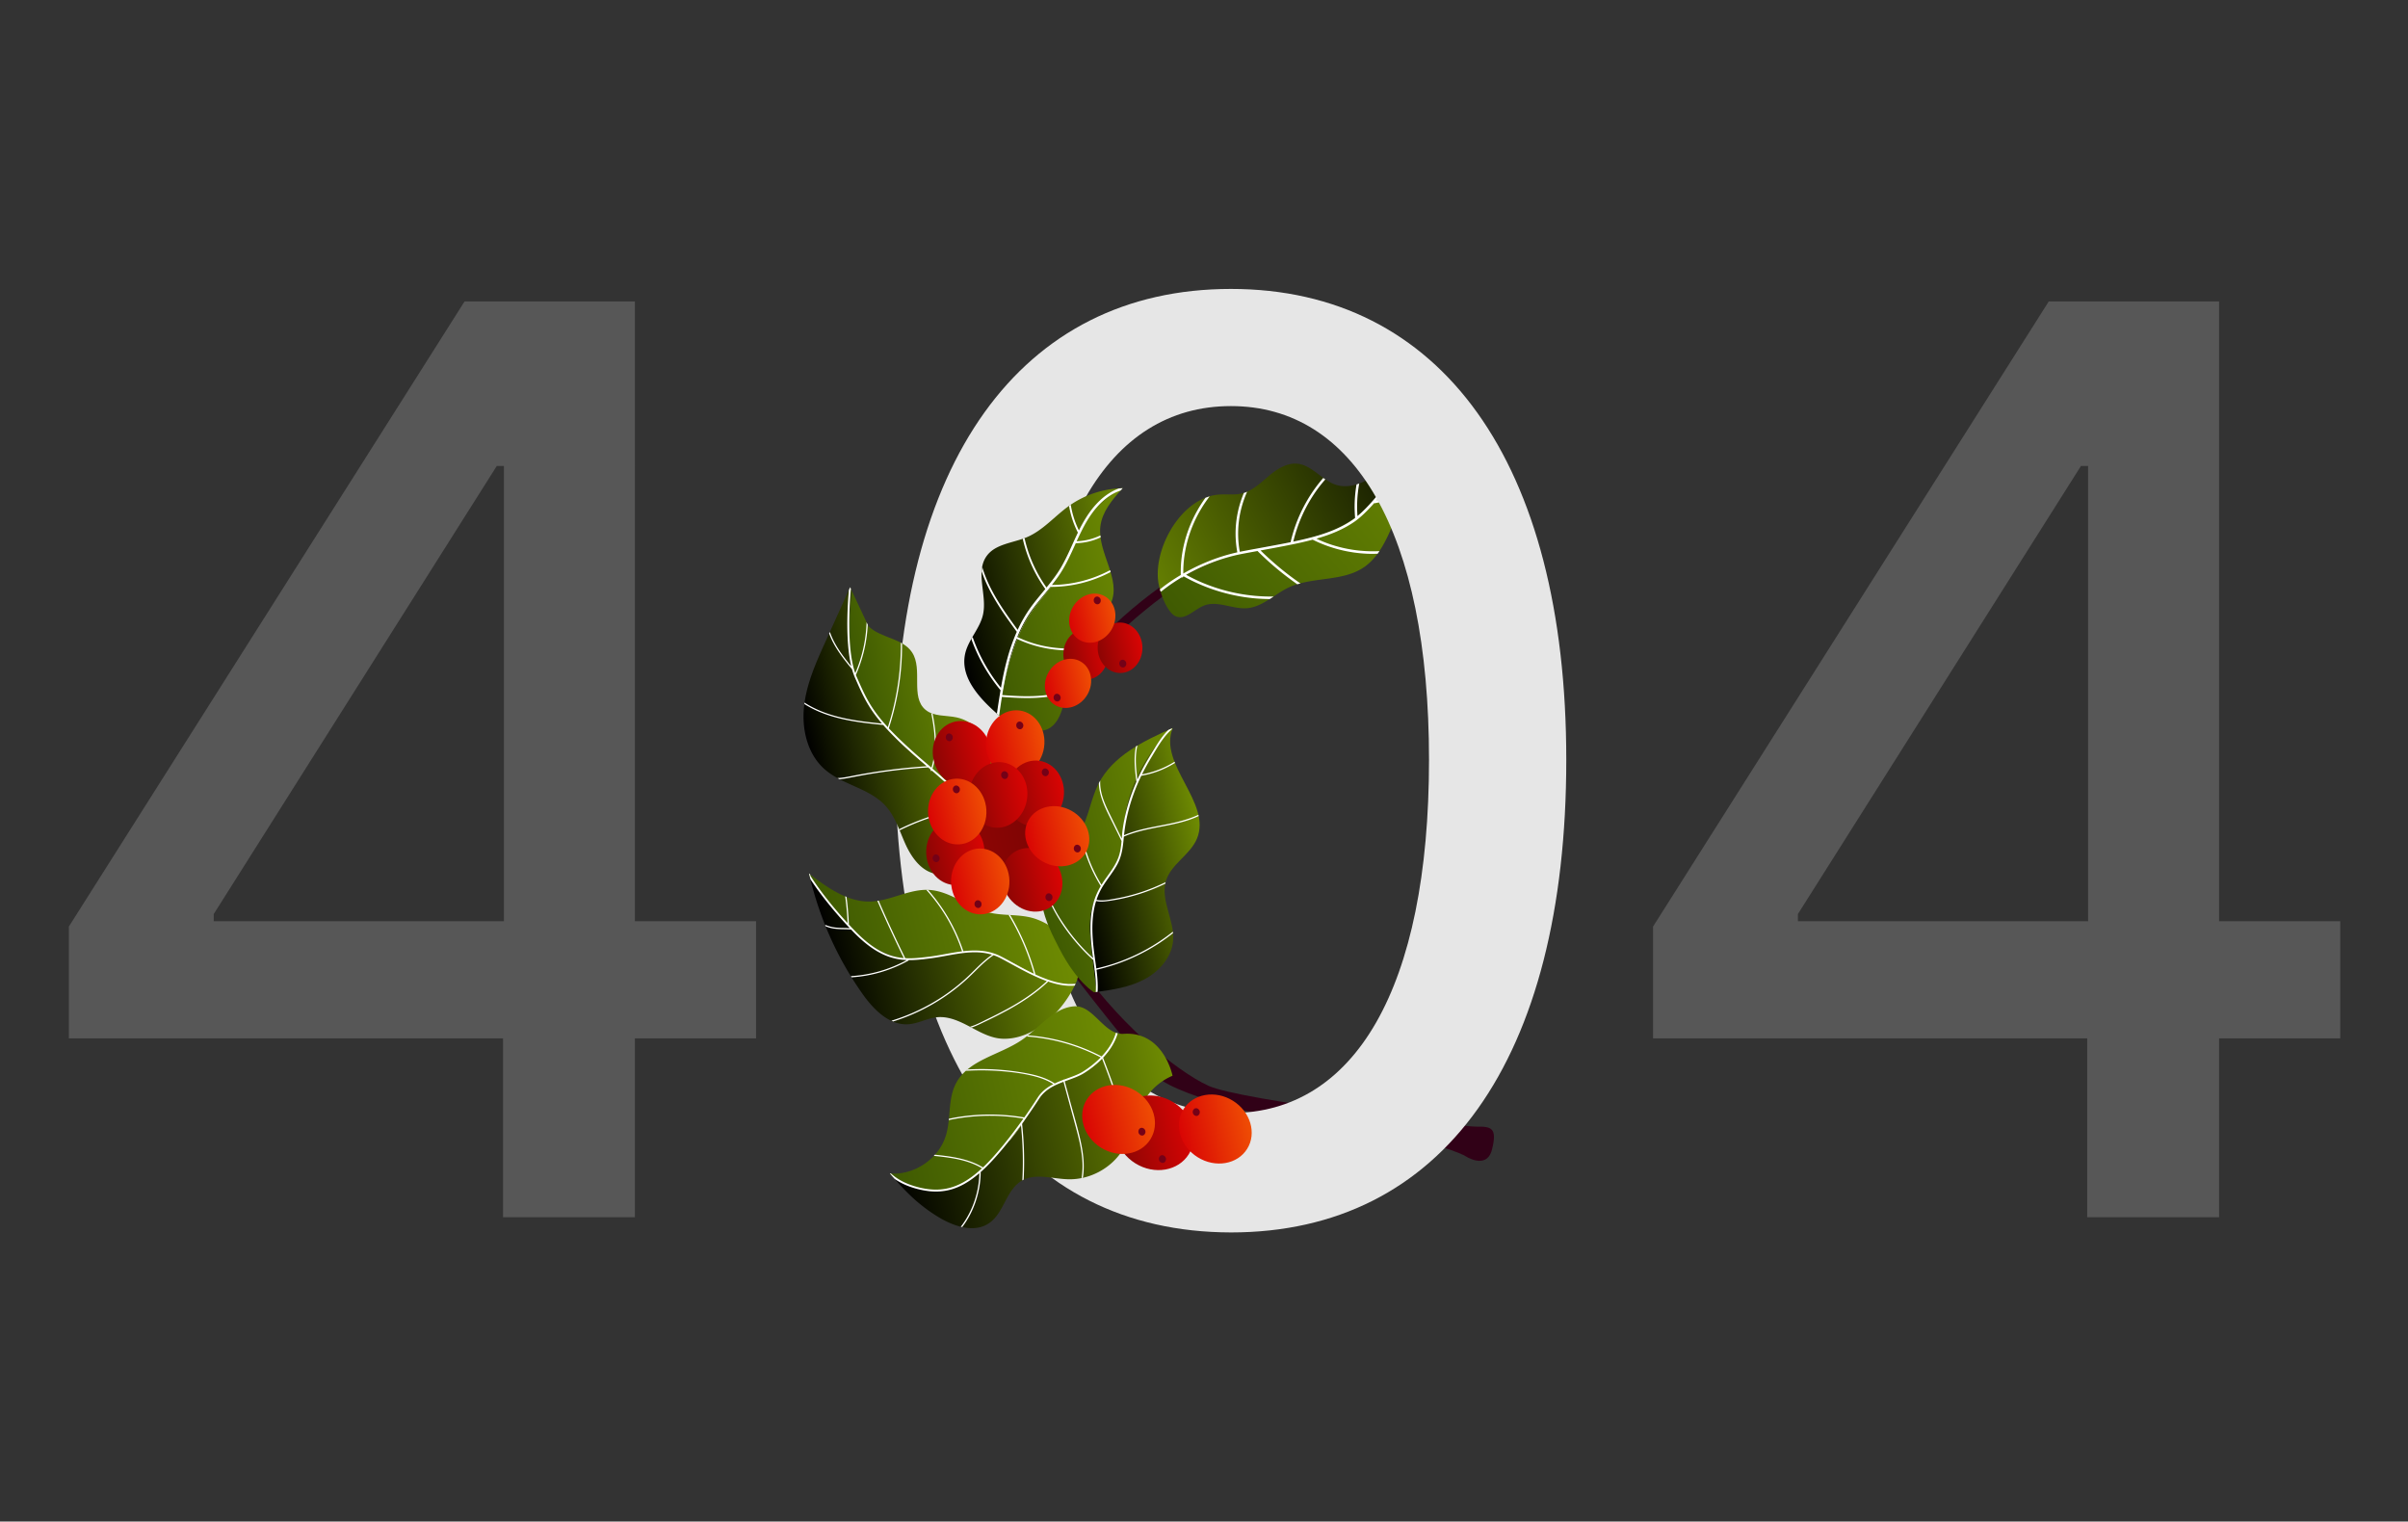 <svg width="459" height="290" fill="none" xmlns="http://www.w3.org/2000/svg"><rect width="100%" height="100%" fill="#333333" stroke="none"/><path opacity=".3" d="M315.094 197.909h82.755V232h25.142v-34.091h23.097V175.58h-23.097V57.454H390.52l-75.426 119.148v21.307zm82.926-22.329h-55.313v-1.364l53.949-85.398h1.364v86.762zM13.125 197.909h82.756V232h25.142v-34.091h23.096V175.58h-23.096V57.454H88.551L13.125 176.602v21.307zm82.926-22.329H40.74v-1.364l53.949-85.398h1.363v86.762z" fill="#ABABAB"/><path d="M190.198 132.422s-3.328 13.713-3.162 19.472c.168 5.764 2.549 14.076 11.128 25.439 8.58 11.363 18.561 24.074 22.441 27.912 3.881 3.837 26.102 9.433 39.351 10.656 13.249 1.224 19.181 4.334 19.181 4.334s4.235 2.931 5.265-1.16c1.031-4.091-.138-4.388-2.887-4.336-2.749.052-45.006-4.992-51.142-7.783-6.137-2.791-17.907-12.343-26.249-25.141-8.342-12.798-11.909-13.944-15.072-27.05 0 0 11.762-20.539 19.737-29.475 7.975-8.937 18.571-15.965 22.814-18.008l-1.189-1.209s-10.44 5.248-19.913 14.882-22.013 32.096-22.013 32.096 1.685-14.915 3.077-19.454l-1.367-1.175z" fill="#310117"/><path d="M257.018 99.543c4.599-2.847 7.778-7.446 10.829-11.914 1.019-1.495 2.038-2.99 3.062-4.485-2.599 1.78-4.704 4.2-7.142 6.198-2.264 1.853-5.457 3.807-8.498 3.222-2.842-.546-4.722-3.515-7.507-4.112-2.079-.449-4.136.789-5.768 2.149-1.637 1.36-3.221 2.96-5.29 3.45-1.576.373-3.236.047-4.846.265-3.561.48-6.664 3.224-8.689 6.651-1.878 3.18-2.829 6.94-2.37 10.026.061.408.189.968.374 1.584a50.404 50.404 0 0116.794-7.589c6.444-1.573 13.399-1.943 19.051-5.445z" fill="url(#paint0_linear)"/><path d="M224.129 117.469c1.84.762 3.519-1.32 5.374-2.047 2.59-1.017 5.463.738 8.234.495 2.935-.255 5.175-2.641 7.837-3.91 4.517-2.153 10.239-1.065 14.382-3.871 2.535-1.715 3.999-4.593 5.23-7.394a106.646 106.646 0 006.033-17.815c-.107.072-.212.15-.319.222-1.019 1.494-2.038 2.989-3.062 4.485-3.046 4.466-6.23 9.066-10.829 11.914-5.647 3.5-12.607 3.872-19.06 5.451a50.6 50.6 0 00-16.793 7.59c.572 1.884 1.662 4.336 2.973 4.88z" fill="url(#paint1_linear)"/><path d="M267.796 94.25l-5.401 1.102c4.226-4.898 8.476-11.69 8.715-12.076l-.205-.126c-.178.122-.351.254-.527.386-1.43 2.237-7.297 11.214-11.623 14.835a23.916 23.916 0 01.337-6.214c-.172.063-.341.12-.516.173a24.75 24.75 0 00-.27 6.404 9.48 9.48 0 01-.452.33c-2.215 1.518-4.736 2.515-7.699 3.311l-.033.007a65.867 65.867 0 01-3.604.848 28.161 28.161 0 014.718-10.145c.438-.592.906-1.161 1.392-1.714a11.076 11.076 0 01-.394-.276 28.637 28.637 0 00-5.272 8.987 28.217 28.217 0 00-.937 3.178c-.009.027-.004.05-.002.079-1.628.335-3.377.651-5.253.996-1.273.232-2.602.476-3.99.742-.155.03-.305.063-.459.097-.002-.01.002-.015 0-.025-.714-3.839-.199-7.865 1.399-11.424a5.79 5.79 0 01-.62.234 19.862 19.862 0 00-1.58 7.89c.011 1.14.12 2.283.328 3.404.001.005.007.009.009.018-4.195.924-7.736 2.568-10.304 4.041-.049-4.383 1.215-8.726 3.489-12.469.467-.774.985-1.516 1.533-2.235a9.76 9.76 0 00-.798.274c-2.341 3.237-3.925 7.019-4.487 10.987a22.022 22.022 0 00-.21 3.719c-2.229 1.325-3.64 2.464-3.987 2.757l.07.254.158.181c.028-.026 1.453-1.262 3.927-2.739.138.048.307-.009.308-.18l.039-.024a34.162 34.162 0 0013.167 4.164c1.089.113 2.184.166 3.28.175l.72-.468c-.015-.002-.026-.009-.046-.01a33.767 33.767 0 01-13.365-2.57c-1.116-.46-2.2-.996-3.26-1.577 2.697-1.516 6.402-3.171 10.778-4.003.979-.186 1.922-.36 2.845-.529a.201.201 0 00.031.047 56.427 56.427 0 007.546 6.295c.193-.057.392-.111.591-.164a56.33 56.33 0 01-7.602-6.283c.193-.038.391-.072.579-.108 3.549-.65 6.626-1.215 9.354-1.944a25.976 25.976 0 0010.348 2.677c.679.032 1.358.024 2.039-.003.116-.163.232-.326.343-.493a25.567 25.567 0 01-9.76-1.433 24.386 24.386 0 01-2.258-.944c2.736-.78 5.104-1.758 7.213-3.203 1.167-.802 2.479-2.081 3.807-3.575.043.02.09.034.151.02 1.84-.376 3.68-.747 5.514-1.122.053-.183.122-.36.186-.536z" fill="#fff"/><path d="M234.635 234.898c40.312 0 63.92-32.898 63.92-90.086 0-56.76-23.948-89.744-63.92-89.744-40.057 0-63.921 32.898-64.006 89.744 0 57.103 23.608 90 64.006 90.086zm0-22.756c-23.608 0-37.841-23.693-37.841-67.33.085-43.465 14.318-67.414 37.841-67.414 23.437 0 37.756 23.949 37.756 67.414 0 43.637-14.233 67.33-37.756 67.33z" fill="#E6E6E6"/><g clip-path="url(#clip0)"><path d="M164.176 178.919c2.514 2.064 5.548 3.616 8.789 3.883 5 .413 9.972-2.213 14.91-1.32 5.122.926 9.135 5.474 14.317 5.98.967.095 1.931.04 2.885-.102.061-.146.123-.287.175-.431 1.919-5.4-3.962-11.037-9.081-12.125-2.562-.544-5.249-.275-7.787-.912-3.907-.978-7.21-4.015-11.229-4.272-3.834-.244-7.409 2.113-11.252 2.21-4.373.111-8.229-2.678-11.708-5.334.042.187.092.372.138.558a173.969 173.969 0 003.339 4.629c1.946 2.596 3.988 5.167 6.504 7.236z" fill="url(#paint2_linear)"/><path d="M173.258 195.208c1.849-.153 3.544-1.164 5.394-1.331 2.211-.203 4.336.804 6.292 1.849 1.957 1.045 3.981 2.178 6.199 2.253 6.067.202 11.563-5.383 13.899-10.537l.037-.096c-.959.143-1.918.197-2.885.101-5.182-.505-9.194-5.049-14.317-5.979-4.934-.894-9.91 1.733-14.91 1.32-3.241-.267-6.28-1.818-8.789-3.884-2.515-2.064-4.557-4.634-6.505-7.24a173.969 173.969 0 01-3.339-4.629c1.939 8.041 5.16 15.358 9.904 22.153 2.168 3.122 5.244 6.332 9.02 6.02z" fill="url(#paint3_linear)"/><path d="M205.021 187.486c-2.383.31-5.066-.56-7.653-1.755a45.765 45.765 0 00-4.829-11.342c-.095-.008-.194-.011-.289-.019a45.763 45.763 0 014.833 11.227c-1.434-.679-2.838-1.443-4.137-2.152-.742-.406-1.456-.798-2.125-1.145a9.194 9.194 0 00-1.305-.556s-.004.001-.005-.004c-1.926-.659-3.904-.669-5.884-.444a33.405 33.405 0 00-6.747-11.698 8.857 8.857 0 00-.325-.007 33.022 33.022 0 016.828 11.735c-1.05.128-2.098.315-3.14.505-1.055.194-2.154.392-3.229.521-1.533.186-2.994.365-4.485.272-.003-.014.003-.03 0-.044a258.793 258.793 0 01-5.051-10.925l-.242.039a267.137 267.137 0 005.043 10.912c-2.776-.227-5.682-1.42-9.38-5.249a83.244 83.244 0 01-1.085-1.143 63.179 63.179 0 00-.308-4.066c-.045-.407-.1-.812-.155-1.216a8.64 8.64 0 01-.248-.102c.067.504.134 1.009.187 1.517a59.03 59.03 0 01.271 3.589c-4.734-5.13-7.042-8.946-7.048-8.955l-.108-.354a26.42 26.42 0 01-.2-.152c.041.187.092.372.138.558.046.187.096.372.142.558.803 1.24 3.275 4.848 7.495 9.312-1.114-.073-2.233.011-3.332-.212a7.706 7.706 0 01-1.375-.433c.043.104.084.202.122.307.385.145.776.275 1.182.357 1.207.249 2.437.135 3.653.244l.42.437c4.015 4.156 7.205 5.262 10.203 5.381a25.283 25.283 0 01-10.657 3.06l.138.23a25.55 25.55 0 0010.813-3.178c.044-.024.055-.066.056-.105 1.304.021 2.573-.136 3.868-.294 1.084-.131 2.183-.329 3.248-.524 3.055-.556 5.966-1.075 8.781-.205-1.572 1.077-2.868 2.471-4.23 3.791a36.602 36.602 0 01-5.164 4.159 37.252 37.252 0 01-9.792 4.624c.114.054.227.097.341.146a37.497 37.497 0 009.387-4.438 36.9 36.9 0 004.932-3.876c1.577-1.476 3.011-3.116 4.821-4.314.429.146.851.327 1.277.547.669.343 1.379.736 2.114 1.138 2.081 1.14 4.422 2.418 6.763 3.251-2.213 2.086-4.751 3.763-7.409 5.227a86.016 86.016 0 01-3.895 1.996c-1.067.52-2.173 1.131-3.329 1.469.016.007.033.018.049.024l.239.128c.887-.293 1.737-.73 2.58-1.132a91.425 91.425 0 004.283-2.17c2.744-1.497 5.371-3.219 7.648-5.368a.107.107 0 00.031-.105c1.746.606 3.489.947 5.115.785.045-.108.101-.233.16-.364z" fill="#fff"/><path d="M203.762 96.427c-2.733 1.951-4.962 4.674-8.054 5.973-2.621 1.102-5.914 1.244-7.602 3.529-2.269 3.074.1 7.485-.731 11.213-.596 2.677-2.806 4.777-3.402 7.458-1.01 4.538 2.803 8.576 6.318 11.646.409-2.885 1.504-9.329 3.751-14.797 2.999-7.285 6.817-8.313 9.503-15.348 2.303-6.039 5.688-10.816 10.279-12.857.055-.061.109-.127.169-.19a18.293 18.293 0 00-10.231 3.373z" fill="url(#paint4_linear)"/><path d="M203.541 106.101c-2.682 7.034-6.506 8.059-9.504 15.349-2.247 5.467-3.342 11.912-3.751 14.797l.098.086s4.947 3.225 8.206 2.928c3.264-.298 4.344-4.763 4.586-8.028.24-3.269.031-6.822 1.917-9.498 1.834-2.606 5.335-3.849 6.648-6.747 2.089-4.604-2.625-9.708-1.985-14.724.346-2.724 2.216-4.965 4.053-7.017-4.581 2.04-7.966 6.816-10.268 12.854z" fill="url(#paint5_linear)"/><path d="M205.661 101.104a17.096 17.096 0 01-1.557-4.904c-.106.073-.22.137-.325.214a17.484 17.484 0 001.683 5.101c-1.067 2.212-1.978 4.506-3.216 6.633-.802 1.368-1.769 2.611-2.765 3.83a26.022 26.022 0 01-4.187-9.408c-.113.044-.226.084-.34.124a26.455 26.455 0 004.297 9.575c-1.175 1.431-2.385 2.84-3.402 4.389a25.771 25.771 0 00-1.865 3.392c-2.257-3.097-4.517-6.252-5.988-9.811a23.081 23.081 0 01-.767-2.17 6.701 6.701 0 00-.102.851c1.089 3.207 2.886 6.131 4.82 8.897.614.875 1.242 1.741 1.868 2.604a35.673 35.673 0 00-1.81 5.135c-.501 1.822-.883 3.671-1.208 5.533a31.878 31.878 0 01-5.408-9.699c-.078.135-.155.275-.233.41a32.355 32.355 0 005.563 9.757 181.535 181.535 0 00-.588 3.739c-.036.238-.067.475-.103.714.092.083.184.165.275.243l.097.087s.018.015.051.033c.168-1.175.343-2.361.529-3.544 4.048.304 8.233.49 12.135-.802.016-.131.031-.262.042-.392-2.715.922-5.67 1.128-8.538 1.044a77.955 77.955 0 01-3.581-.207c.592-3.656 1.365-7.312 2.733-10.737a23.118 23.118 0 0010.257 2.221c.038-.121.084-.244.127-.362a22.893 22.893 0 01-6.588-.813 22.333 22.333 0 01-3.662-1.375 27.839 27.839 0 011.726-3.494c1.295-2.198 3.008-4.081 4.597-6.059.011.003.022.01.036.007a24.416 24.416 0 0011.443-2.836 37.88 37.88 0 01-.107-.349 23.95 23.95 0 01-11.088 2.817 30.77 30.77 0 001.323-1.783c1.319-1.933 2.266-4.069 3.234-6.195.022.01.047.014.076.013a11.649 11.649 0 004.651-1.103c-.018-.124-.031-.253-.044-.378a11.322 11.322 0 01-4.526 1.115c.222-.485.448-.972.685-1.455.206-.423.413-.841.635-1.258 1.554-2.937 3.816-5.867 7.066-6.961l.216-.244c.055-.061.109-.127.169-.19-.235.004-.47.026-.707.039-2.739.99-4.828 3.236-6.339 5.678a25.488 25.488 0 00-1.29 2.334z" fill="#fff"/><path d="M189.373 143.333c-1.257-3.096-3.754-5.885-7.025-6.596-2.008-.435-4.324-.131-5.91-1.434-2.978-2.452-.467-7.723-2.576-10.95-1.798-2.752-5.998-2.699-8.332-5.014l-3.17-6.749c-.676 5.9-1.021 11.944 1.035 17.468 2.764 7.423 9.355 12.609 15.449 17.675 4.4 3.659 8.863 7.755 11.553 12.684.901-2.185.816-4.819.663-7.247-.206-3.338-.431-6.74-1.687-9.837z" fill="url(#paint6_linear)"/><path d="M163.395 130.058c-2.056-5.525-1.705-11.565-1.035-17.469l-.315-.671-4.705 10.403c-1.791 3.954-3.602 7.992-4.073 12.308-.471 4.316.618 9.033 3.855 11.928 3.408 3.05 8.605 3.65 11.681 7.037 1.826 2.01 2.632 4.71 3.742 7.187 1.114 2.476 2.818 4.979 5.438 5.696 2.411.66 4.929-.371 7.188-1.447 1.521-.728 3.068-1.52 4.151-2.813a6.848 6.848 0 001.074-1.801c-2.689-4.928-7.152-9.024-11.553-12.683-6.093-5.066-12.684-10.253-15.448-17.675z" fill="url(#paint7_linear)"/><path d="M185.977 154.138a42.947 42.947 0 00-.93-15.633c-.059-.247-.129-.496-.193-.742-.101-.061-.198-.123-.304-.178a42.604 42.604 0 011.514 12.121 41.928 41.928 0 01-.298 4.209c-1.988-2.058-4.586-4.456-8.021-7.426.974-3.122.744-6.46.179-9.645-.05-.274-.106-.551-.157-.824a3.723 3.723 0 01-.262-.099c.684 3.439 1.07 7.012.04 10.392-.358-.309-.721-.621-1.095-.941-3.13-2.674-5.357-4.772-7.027-6.562a51.303 51.303 0 002.446-12.954c.063-1.073.08-2.151.078-3.229-.079-.046-.158-.093-.241-.133a51.142 51.142 0 01-1.503 12.732 49.673 49.673 0 01-.971 3.382c-3.251-3.535-4.289-5.886-5.77-9.227l-.164-.366c-.056-.12-.105-.252-.152-.378a26.785 26.785 0 002.255-9.569l-.223-.475a26.542 26.542 0 01-2.153 9.717c-1.772-5.013-.998-14.294-.831-16.072l-.148-.315-.23.512c-.193 2.062-.763 9.509.449 14.567-1.636-1.998-3.247-4.124-4.075-6.565l-.141.315c.915 2.53 2.65 4.727 4.357 6.797.122.444.264.864.419 1.256a.09.09 0 00.033.086c.035.091.071.186.109.27l.164.366c1.358 3.07 2.354 5.317 4.991 8.384-4.409-.451-8.928-.975-12.951-2.962a17.23 17.23 0 01-1.817-1.036c-.015.087-.024.177-.034.268 3.303 2.106 7.228 3.026 11.084 3.549 1.314.176 2.629.313 3.949.449 1.748 1.992 4.187 4.338 7.854 7.472.157.132.303.262.454.39-4.82.313-9.61.937-14.347 1.873-.888.176-1.781.348-2.685.386.134.073.263.148.402.22a15.577 15.577 0 001.635-.233c1.196-.224 2.389-.463 3.589-.668a108.938 108.938 0 0111.662-1.35l.005-.001c.169.145.338.289.502.434-.012.032-.019.068-.031.1-.051.149.176.221.226.073 0 0-.001-.005.004-.006 3.212 2.783 5.614 5.005 7.445 6.857a48.33 48.33 0 00-11.379 3.258c-.775.333-1.545.689-2.301 1.061l.092.22a47.839 47.839 0 0110.387-3.687 46.817 46.817 0 013.313-.632.09.09 0 00.064-.043c2.772 2.831 4.184 4.79 5.113 6.601.013-.028.027-.055.036-.082.047-.118.084-.239.126-.361-.969-1.792-2.375-3.654-4.542-5.923z" fill="#fff"/><path d="M177.052 226.989c2.576.32 5.19-.57 7.377-1.969 2.187-1.404 4.012-3.292 5.785-5.188 1.525-1.626 3.04-3.274 4.28-5.121 1.723-2.572 2.987-5.606 5.509-7.397 1.929-1.372 4.355-1.823 6.47-2.883a12.488 12.488 0 005.643-5.745c.271-.57.514-1.182.762-1.791-2.949-.899-4.898-5.359-8.163-5.09-3.982.333-6.614 4.12-9.905 6.385-4.219 2.906-10.253 3.78-12.609 8.33-1.545 2.983-.918 6.626-1.881 9.844-1.334 4.472-6.04 7.681-10.691 7.289l.464.55c.465.241.934.476 1.399.717 1.778.907 3.589 1.827 5.56 2.069z" fill="url(#paint8_linear)"/><path d="M188.599 233.084c2.781-1.956 3.195-6.26 6.11-8.01 2.598-1.558 5.893-.382 8.92-.309 4.018.1 8.026-2.004 10.227-5.368 2.067-3.167 2.546-7.18 4.677-10.303a11.438 11.438 0 014.969-4.062s-1.682-8.524-9.341-7.988a3.543 3.543 0 01-1.274-.151c-.242.613-.486 1.22-.762 1.791a12.516 12.516 0 01-5.643 5.745c-2.115 1.06-4.541 1.511-6.47 2.883-2.527 1.792-3.786 4.825-5.509 7.397-1.239 1.852-2.754 3.5-4.28 5.121-1.779 1.893-3.598 3.784-5.785 5.188-2.186 1.404-4.801 2.289-7.377 1.969-1.971-.242-3.782-1.162-5.55-2.067-.465-.24-.934-.475-1.399-.716 2.608 3.044 4.998 5.41 8.467 7.578 3.022 1.898 7.091 3.365 10.02 1.302z" fill="url(#paint9_linear)"/><path d="M214.49 218.252c.003.014.002.029.005.043.072-.139.144-.282.211-.419-.013-.149-.02-.295-.034-.444a33.008 33.008 0 00-.586-3.975c-.549-2.644-1.371-5.219-2.284-7.759a189.695 189.695 0 00-1.543-4.107c1.172-1.244 2.261-2.803 2.792-4.641l-.173-.05-.173-.051c-.517 1.791-1.584 3.311-2.73 4.52-.007-.008-.008-.013-.015-.021a36.339 36.339 0 00-10.796-3.623 36.536 36.536 0 00-3.218-.384c-.058.047-.117.095-.176.137.01.047.039.089.099.091a35.918 35.918 0 0110.991 2.594c1.003.411 1.987.871 2.951 1.375a18.502 18.502 0 01-3.432 2.737c-.79.488-1.78.848-2.829 1.227l-.717.261c-.062-.036-.149-.007-.168.061-.544.203-1.092.427-1.628.688-.007-.009-.003-.014-.015-.022-1.889-1.251-4.134-1.736-6.332-2.1a47.656 47.656 0 00-7.553-.63 49.777 49.777 0 00-2.728.081 4.73 4.73 0 00-.292.256 46.583 46.583 0 016.263.027c2.357.172 4.76.461 7.049 1.079 1.183.318 2.326.767 3.36 1.432-1.163.595-2.244 1.387-3.001 2.579a99.824 99.824 0 01-2.555 3.779c-.011-.002-.014-.016-.029-.018a38.647 38.647 0 00-13.226.037c-.373.067-.737.148-1.108.224-.006.085-.017.166-.028.252a38.382 38.382 0 0110.618-.727c1.21.086 2.42.236 3.617.438-2.212 3.111-5.055 6.768-7.605 9.213-.032.032-.065.059-.102.091-2.76-1.662-6.009-2.098-9.168-2.417-.067.074-.14.144-.212.219.621.059 1.239.124 1.859.203 1.664.207 3.326.493 4.913 1.045.844.29 1.657.665 2.419 1.119-3.93 3.657-7.386 4.732-11.833 3.687-2.927-.688-4.648-1.888-5.529-2.704-.065-.005-.132 0-.197-.006l.464.55c.144.165.283.325.426.485 1.022.721 2.549 1.512 4.752 2.027 1.964.46 3.739.524 5.446.148 2.02-.445 3.947-1.512 5.971-3.253-.08 3.553-1.23 7.077-3.339 9.945-.064.088-.135.167-.199.255.089.024.181.043.274.062 1.661-2.161 2.75-4.808 3.233-7.445.181-1.001.276-2.017.282-3.034.259-.228.521-.463.779-.716 2.288-2.191 4.804-5.344 6.897-8.218.368 3.493.452 7.01.264 10.519.084-.043.167-.091.25-.134.129-2.465.123-4.94-.024-7.409a62.673 62.673 0 00-.278-3.263 102.966 102.966 0 003.256-4.758c1.093-1.717 2.843-2.544 4.644-3.225.698 2.567 1.393 5.14 2.091 7.708.651 2.397 1.332 4.821 1.499 7.314a14.271 14.271 0 01-.154 3.324c.084-.018.169-.032.253-.051.339-2.09.134-4.221-.279-6.293-.524-2.601-1.298-5.157-1.995-7.72l-1.184-4.368.713-.26c1.067-.387 2.075-.751 2.895-1.26a18.936 18.936 0 003.51-2.804c1.789 4.646 3.575 9.367 4.213 14.331.104.717.168 1.429.208 2.146z" fill="#fff"/><path d="M208.49 172.075c1.109-2.98 3.607-5.282 4.72-8.263.86-2.308.822-4.839 1.121-7.284.795-6.539 4.192-13.241 9.201-17.723.006-.016.011-.037.022-.054-5.529 2.454-11.47 5.288-14.188 10.688-1.771 3.514-2.005 7.856-4.666 10.757-1.245 1.358-2.923 2.267-4.133 3.652-1.996 2.288-2.461 5.607-1.925 8.593.536 2.991 1.933 5.747 3.331 8.44 3.332 6.42 6.565 8.252 6.565 8.252l.528-.072c-.348-2.713-.68-5.425-.985-8.143-.333-2.957-.628-6.05.409-8.843z" fill="url(#paint10_linear)"/><path d="M217.984 186.742c2.903-1.493 5.377-4.24 5.629-7.498.299-3.875-2.521-7.745-1.332-11.45 1.019-3.166 4.606-4.888 5.88-7.964 2.852-6.881-7.425-14.153-4.631-21.03-5.009 4.482-8.406 11.183-9.2 17.723-.299 2.449-.257 4.975-1.121 7.284-1.113 2.981-3.612 5.282-4.72 8.263-1.037 2.793-.743 5.886-.413 8.849.304 2.717.637 5.429.985 8.143 3.071-.417 6.175-.905 8.923-2.32z" fill="url(#paint11_linear)"/><path d="M228.427 155.295c-3.473 1.643-7.427 1.921-11.121 2.872a21.83 21.83 0 00-3.051 1.016c.359-3.531 1.367-7.009 2.795-10.256.16-.364.327-.719.499-1.071a17.453 17.453 0 006.419-2.445c-.031-.076-.057-.149-.089-.225a17.35 17.35 0 01-6.203 2.402 48.364 48.364 0 011.929-3.466c.883-1.464 1.74-2.982 2.89-4.26.264-.294.542-.566.839-.823.074-.065.071-.143.032-.208l-.651.291c-1.088 1.049-1.924 2.351-2.706 3.631-.922 1.513-1.85 3.022-2.632 4.611-.196.401-.386.806-.571 1.215-.161-1.245-.3-2.499-.298-3.755a12.53 12.53 0 01.159-2.016c.041-.239.091-.476.147-.713-.096.055-.192.11-.281.169-.144.66-.222 1.329-.251 2.002-.062 1.588.13 3.169.339 4.741-1.255 2.87-2.188 5.935-2.616 9.02-.064.446-.107.896-.145 1.346a.11.11 0 00-.005.089c-.011.126-.018.25-.031.37-.79-1.606-1.581-3.211-2.362-4.819-.834-1.719-1.638-3.518-1.74-5.452a6.63 6.63 0 01.003-.785c-.088.157-.177.309-.259.469.03 2.808 1.653 5.613 2.847 8.047l1.47 3c-.091 1.011-.213 2.014-.545 2.979-.573 1.671-1.713 3.06-2.701 4.494-.201.289-.391.586-.57.885a28.56 28.56 0 01-3.877-10.472c-.063.117-.122.228-.19.341a28.725 28.725 0 003.921 10.36c-.61 1.036-1.101 2.125-1.409 3.306-.411 1.562-.559 3.183-.547 4.794.01 1.645.17 3.287.382 4.917l.098.709a36.523 36.523 0 01-4.968-5.608c-1.532-2.148-2.964-4.505-3.748-7.039-.369-1.184-.565-2.41-.528-3.644a9.174 9.174 0 00-.239.719c.094 2.142.866 4.217 1.852 6.113 1.233 2.367 2.781 4.585 4.521 6.604a36.533 36.533 0 003.165 3.24c.082.571.165 1.146.237 1.718-.029.046-.017.102.017.144.115.901.206 1.803.234 2.709.014.487.01.978-.02 1.465a.212.212 0 00.007.057l.191-.027.157-.02c.077-1.409-.041-2.81-.216-4.204a36.738 36.738 0 0011.978-5.081 37.252 37.252 0 002.608-1.894 26.275 26.275 0 01-.032-.278 36.349 36.349 0 01-11.282 6.101c-1.088.357-2.19.654-3.305.91-.052-.411-.112-.819-.168-1.228-.235-1.665-.461-3.336-.546-5.014-.115-2.235.013-4.499.675-6.616.852.194 1.72.086 2.58-.039a35.865 35.865 0 0010.47-3.2 1.67 1.67 0 00.132-.069c.018-.097.046-.191.074-.286-.439.21-1.015.469-1.095.506a35.104 35.104 0 01-5.143 1.869c-1.141.321-2.3.581-3.471.785-1.115.192-2.345.463-3.47.206.273-.83.635-1.636 1.088-2.407a.106.106 0 00.05-.085c.018-.028.031-.056.05-.084.9-1.454 2.029-2.762 2.828-4.277.683-1.303.943-2.684 1.092-4.119.003-.011.001-.02.005-.026.027-.256.052-.516.074-.776.008-.095.022-.186.032-.277 3.928-1.689 8.29-1.807 12.325-3.148a16.992 16.992 0 001.923-.772c-.022-.078-.035-.159-.052-.238z" fill="#fff"/><path d="M216.418 221.731c-3.625-2.256-4.941-6.688-2.943-9.904 1.998-3.216 6.558-3.995 10.184-1.739 3.625 2.255 4.941 6.688 2.943 9.903-2.004 3.212-6.564 3.992-10.184 1.74z" fill="url(#paint12_linear)"/><path d="M209.867 218.747c-3.353-2.085-4.571-6.191-2.721-9.163 1.851-2.972 6.07-3.696 9.423-1.611 3.352 2.086 4.571 6.191 2.72 9.163-1.849 2.977-6.069 3.697-9.422 1.611z" fill="url(#paint13_linear)"/><path d="M218.322 215.549c.089.403-.135.79-.499.871-.365.08-.731-.178-.819-.58-.089-.402.134-.79.499-.87.365-.08.731.177.819.579zm3.41 6.085c.364-.08.588-.47.499-.87-.088-.401-.455-.66-.819-.58-.364.08-.588.47-.499.87.088.401.455.66.819.58z" fill="#740117"/><path d="M228.309 220.571c-3.352-2.085-4.571-6.19-2.72-9.163 1.85-2.972 6.069-3.696 9.422-1.611 3.353 2.086 4.571 6.191 2.721 9.163-1.85 2.977-6.069 3.701-9.423 1.611z" fill="url(#paint14_linear)"/><path d="M228.184 212.685c.364-.08.588-.47.5-.87-.089-.401-.455-.66-.82-.58-.364.08-.587.47-.499.87.088.401.455.66.819.58z" fill="#740117"/><path d="M211.228 124.605c.075 2.655-1.777 4.863-4.136 4.927-2.359.064-4.328-2.037-4.398-4.694-.071-2.657 1.776-4.863 4.136-4.927 2.354-.063 4.327 2.037 4.398 4.694z" fill="url(#paint15_linear)"/><path d="M217.761 123.345c.076 2.656-1.777 4.864-4.136 4.928-2.359.064-4.328-2.037-4.398-4.694-.076-2.656 1.777-4.864 4.136-4.928 2.354-.063 4.327 2.038 4.398 4.694z" fill="url(#paint16_linear)"/><path d="M211.901 119.955c-1.327 2.302-4.064 3.21-6.104 2.031-2.039-1.178-2.617-3.998-1.29-6.301 1.326-2.302 4.063-3.21 6.103-2.031 2.04 1.178 2.617 3.998 1.291 6.301z" fill="url(#paint17_linear)"/><path d="M209.809 114.292c.088.402-.135.789-.5.87-.365.08-.731-.178-.819-.58-.089-.402.135-.79.499-.87.365-.08.732.182.82.58z" fill="#740117"/><path d="M207.275 132.385c-1.327 2.302-4.064 3.21-6.104 2.031-2.039-1.178-2.618-4.003-1.29-6.301 1.326-2.302 4.063-3.21 6.103-2.031 2.044 1.177 2.623 4.002 1.291 6.301z" fill="url(#paint18_linear)"/><path d="M202.159 132.821c.089.402-.135.79-.499.87-.365.081-.731-.177-.82-.579-.088-.402.135-.79.5-.87.365-.081.732.182.819.579zm12.516-6.485c.088.402-.135.79-.5.87-.365.08-.73-.177-.819-.58-.089-.402.135-.789.5-.87.364-.08.731.182.819.58z" fill="#740117"/><path d="M184.741 149.776c3.002-.661 4.83-3.938 4.085-7.319-.745-3.38-3.782-5.585-6.783-4.923-3.001.661-4.83 3.938-4.084 7.319.745 3.38 3.781 5.585 6.782 4.923z" fill="url(#paint19_linear)"/><path d="M199.012 142.443c-.505 3.426-3.375 5.844-6.416 5.396-3.04-.448-5.095-3.584-4.59-7.01.505-3.426 3.376-5.844 6.416-5.396 3.04.443 5.094 3.58 4.59 7.01z" fill="url(#paint20_linear)"/><path d="M197.382 160.407c-.506 3.426-3.376 5.843-6.416 5.395-3.041-.448-5.096-3.584-4.591-7.01.505-3.426 3.376-5.844 6.416-5.396 3.04.443 5.096 3.584 4.591 7.011z" fill="url(#paint21_linear)"/><path d="M201.373 164.631c1.902 2.891 1.368 6.608-1.198 8.296-2.565 1.688-6.187.717-8.095-2.178-1.907-2.894-1.368-6.607 1.197-8.295 2.566-1.689 6.189-.712 8.096 2.177z" fill="url(#paint22_linear)"/><path d="M202.741 152.021c-.505 3.426-3.375 5.844-6.411 5.395-3.041-.448-5.095-3.584-4.595-7.009.505-3.426 3.375-5.844 6.411-5.395 3.036.449 5.096 3.584 4.595 7.009z" fill="url(#paint23_linear)"/><path d="M195.76 152.32c-.505 3.426-3.375 5.843-6.416 5.395-3.04-.448-5.095-3.584-4.59-7.01.505-3.426 3.376-5.844 6.416-5.396 3.04.443 5.096 3.585 4.59 7.011z" fill="url(#paint24_linear)"/><path d="M187.661 162.269c.096 3.461-2.316 6.336-5.386 6.419-3.071.084-5.635-2.651-5.732-6.116-.096-3.46 2.315-6.336 5.386-6.419 3.071-.084 5.636 2.656 5.732 6.116z" fill="url(#paint25_linear)"/><path d="M204.213 154.517c3.031 1.675 4.282 5.215 2.795 7.901s-5.15 3.508-8.177 1.832c-3.032-1.676-4.283-5.215-2.796-7.902 1.487-2.686 5.15-3.508 8.178-1.831z" fill="url(#paint26_linear)"/><path d="M192.411 167.847c.096 3.46-2.316 6.335-5.386 6.419-3.071.083-5.635-2.652-5.732-6.117-.096-3.46 2.315-6.335 5.386-6.419 3.072-.079 5.636 2.656 5.732 6.117z" fill="url(#paint27_linear)"/><path d="M188.016 154.359c.198 3.458-2.129 6.403-5.194 6.578-3.065.176-5.712-2.487-5.91-5.944-.198-3.458 2.129-6.403 5.195-6.578 3.066-.171 5.716 2.486 5.909 5.944z" fill="url(#paint28_linear)"/><path d="M199.911 147.056c.089.402-.135.79-.5.87-.364.08-.73-.177-.819-.58-.088-.402.135-.789.5-.87.365-.08.73.178.819.58zm-18.312-6.664c.088.402-.135.789-.5.87-.365.08-.73-.177-.819-.58-.089-.402.135-.789.499-.87.365-.08.731.178.82.58zm13.444-2.277c.089.402-.135.79-.5.87-.364.081-.73-.177-.819-.579-.088-.402.135-.79.5-.87.366-.076.731.182.819.579zm-3.384 10.343c.364-.081.587-.47.499-.871-.088-.4-.455-.659-.819-.579-.364.08-.588.47-.5.87.089.4.455.66.82.58zm-9.204 2.719c.365-.08.588-.47.5-.87-.088-.4-.455-.66-.819-.58-.364.081-.588.47-.5.871.089.4.455.659.819.579zm4.13 21.872c.364-.08.588-.47.5-.87-.088-.401-.455-.66-.819-.58-.364.08-.588.47-.5.87.088.401.455.66.819.58zm-7.995-8.732c.364-.081.588-.47.5-.87-.088-.401-.455-.66-.819-.58-.364.08-.588.47-.5.87.088.401.455.66.819.58zm26.922-1.859c.364-.08.588-.47.5-.87-.089-.4-.455-.66-.819-.579-.365.08-.588.469-.5.87.088.4.455.66.819.579zm-4.91 8.399c.088.402-.135.789-.5.87-.365.08-.731-.178-.819-.58-.089-.402.135-.789.499-.87.365-.08.731.177.82.58z" fill="#740117"/></g><defs><linearGradient id="paint0_linear" x1="275.635" y1="79.57" x2="213.776" y2="113.36" gradientUnits="userSpaceOnUse"><stop/><stop offset="1" stop-color="#6F8C02"/></linearGradient><linearGradient id="paint1_linear" x1="225.314" y1="122.494" x2="277.711" y2="80.849" gradientUnits="userSpaceOnUse"><stop stop-color="#3E5902"/><stop offset="1" stop-color="#6F8C02"/></linearGradient><linearGradient id="paint2_linear" x1="157.565" y1="181.786" x2="202.925" y2="171.788" gradientUnits="userSpaceOnUse"><stop stop-color="#3E5902"/><stop offset="1" stop-color="#6F8C02"/></linearGradient><linearGradient id="paint3_linear" x1="158.467" y1="185.817" x2="202.596" y2="176.092" gradientUnits="userSpaceOnUse"><stop/><stop offset="1" stop-color="#6F8C02"/></linearGradient><linearGradient id="paint4_linear" x1="182.048" y1="118.897" x2="217.937" y2="110.987" gradientUnits="userSpaceOnUse"><stop/><stop offset="1" stop-color="#6F8C02"/></linearGradient><linearGradient id="paint5_linear" x1="186.825" y1="120.539" x2="218.304" y2="113.601" gradientUnits="userSpaceOnUse"><stop stop-color="#3E5902"/><stop offset="1" stop-color="#6F8C02"/></linearGradient><linearGradient id="paint6_linear" x1="165.141" y1="138.98" x2="187.573" y2="134.036" gradientUnits="userSpaceOnUse"><stop stop-color="#3E5902"/><stop offset="1" stop-color="#6F8C02"/></linearGradient><linearGradient id="paint7_linear" x1="154.193" y1="143.056" x2="185.067" y2="136.251" gradientUnits="userSpaceOnUse"><stop/><stop offset="1" stop-color="#6F8C02"/></linearGradient><linearGradient id="paint8_linear" x1="167.674" y1="214.748" x2="214.539" y2="204.419" gradientUnits="userSpaceOnUse"><stop stop-color="#3E5902"/><stop offset="1" stop-color="#6F8C02"/></linearGradient><linearGradient id="paint9_linear" x1="169.63" y1="222.06" x2="224.58" y2="209.948" gradientUnits="userSpaceOnUse"><stop/><stop offset="1" stop-color="#6F8C02"/></linearGradient><linearGradient id="paint10_linear" x1="197.649" y1="168.019" x2="228.501" y2="161.219" gradientUnits="userSpaceOnUse"><stop stop-color="#3E5902"/><stop offset="1" stop-color="#6F8C02"/></linearGradient><linearGradient id="paint11_linear" x1="204.142" y1="166.725" x2="229.703" y2="161.091" gradientUnits="userSpaceOnUse"><stop/><stop offset="1" stop-color="#6F8C02"/></linearGradient><linearGradient id="paint12_linear" x1="212.893" y1="217.483" x2="227.179" y2="214.334" gradientUnits="userSpaceOnUse"><stop stop-color="#8C0504"/><stop offset="1" stop-color="#D90504"/></linearGradient><linearGradient id="paint13_linear" x1="206.607" y1="214.819" x2="219.826" y2="211.905" gradientUnits="userSpaceOnUse"><stop stop-color="#D90504"/><stop offset="1" stop-color="#EF4D04"/></linearGradient><linearGradient id="paint14_linear" x1="225.05" y1="216.645" x2="238.269" y2="213.731" gradientUnits="userSpaceOnUse"><stop stop-color="#D90504"/><stop offset="1" stop-color="#EF4D04"/></linearGradient><linearGradient id="paint15_linear" x1="202.772" y1="125.644" x2="211.151" y2="123.797" gradientUnits="userSpaceOnUse"><stop stop-color="#8C0504"/><stop offset="1" stop-color="#D90504"/></linearGradient><linearGradient id="paint16_linear" x1="209.306" y1="124.387" x2="217.685" y2="122.541" gradientUnits="userSpaceOnUse"><stop stop-color="#8C0504"/><stop offset="1" stop-color="#D90504"/></linearGradient><linearGradient id="paint17_linear" x1="203.785" y1="118.793" x2="212.621" y2="116.846" gradientUnits="userSpaceOnUse"><stop stop-color="#D90504"/><stop offset="1" stop-color="#EF4D04"/></linearGradient><linearGradient id="paint18_linear" x1="199.161" y1="131.226" x2="207.997" y2="129.278" gradientUnits="userSpaceOnUse"><stop stop-color="#D90504"/><stop offset="1" stop-color="#EF4D04"/></linearGradient><linearGradient id="paint19_linear" x1="177.962" y1="144.852" x2="188.826" y2="142.457" gradientUnits="userSpaceOnUse"><stop stop-color="#8C0504"/><stop offset="1" stop-color="#D90504"/></linearGradient><linearGradient id="paint20_linear" x1="187.986" y1="142.85" x2="199.036" y2="140.414" gradientUnits="userSpaceOnUse"><stop stop-color="#D90504"/><stop offset="1" stop-color="#EF4D04"/></linearGradient><linearGradient id="paint21_linear" x1="186.353" y1="160.814" x2="197.403" y2="158.379" gradientUnits="userSpaceOnUse"><stop stop-color="#8C0504"/><stop offset="1" stop-color="#7E0504"/></linearGradient><linearGradient id="paint22_linear" x1="191.199" y1="168.909" x2="202.252" y2="166.473" gradientUnits="userSpaceOnUse"><stop stop-color="#8C0504"/><stop offset="1" stop-color="#D90504"/></linearGradient><linearGradient id="paint23_linear" x1="191.711" y1="152.433" x2="202.761" y2="149.998" gradientUnits="userSpaceOnUse"><stop stop-color="#8C0504"/><stop offset="1" stop-color="#D90504"/></linearGradient><linearGradient id="paint24_linear" x1="184.734" y1="152.728" x2="195.784" y2="150.293" gradientUnits="userSpaceOnUse"><stop stop-color="#8C0504"/><stop offset="1" stop-color="#D90504"/></linearGradient><linearGradient id="paint25_linear" x1="176.642" y1="163.625" x2="187.56" y2="161.219" gradientUnits="userSpaceOnUse"><stop stop-color="#8C0504"/><stop offset="1" stop-color="#D90504"/></linearGradient><linearGradient id="paint26_linear" x1="195.69" y1="160.669" x2="207.353" y2="158.099" gradientUnits="userSpaceOnUse"><stop stop-color="#D90504"/><stop offset="1" stop-color="#EF4D04"/></linearGradient><linearGradient id="paint27_linear" x1="181.393" y1="169.205" x2="192.311" y2="166.799" gradientUnits="userSpaceOnUse"><stop stop-color="#D90504"/><stop offset="1" stop-color="#EF4D04"/></linearGradient><linearGradient id="paint28_linear" x1="177.014" y1="155.879" x2="187.917" y2="153.476" gradientUnits="userSpaceOnUse"><stop stop-color="#D90504"/><stop offset="1" stop-color="#EF4D04"/></linearGradient><clipPath id="clip0"><path fill="#fff" transform="rotate(-12.429 569.391 -593.096)" d="M0 0h133.121v140.783H0z"/></clipPath></defs></svg>